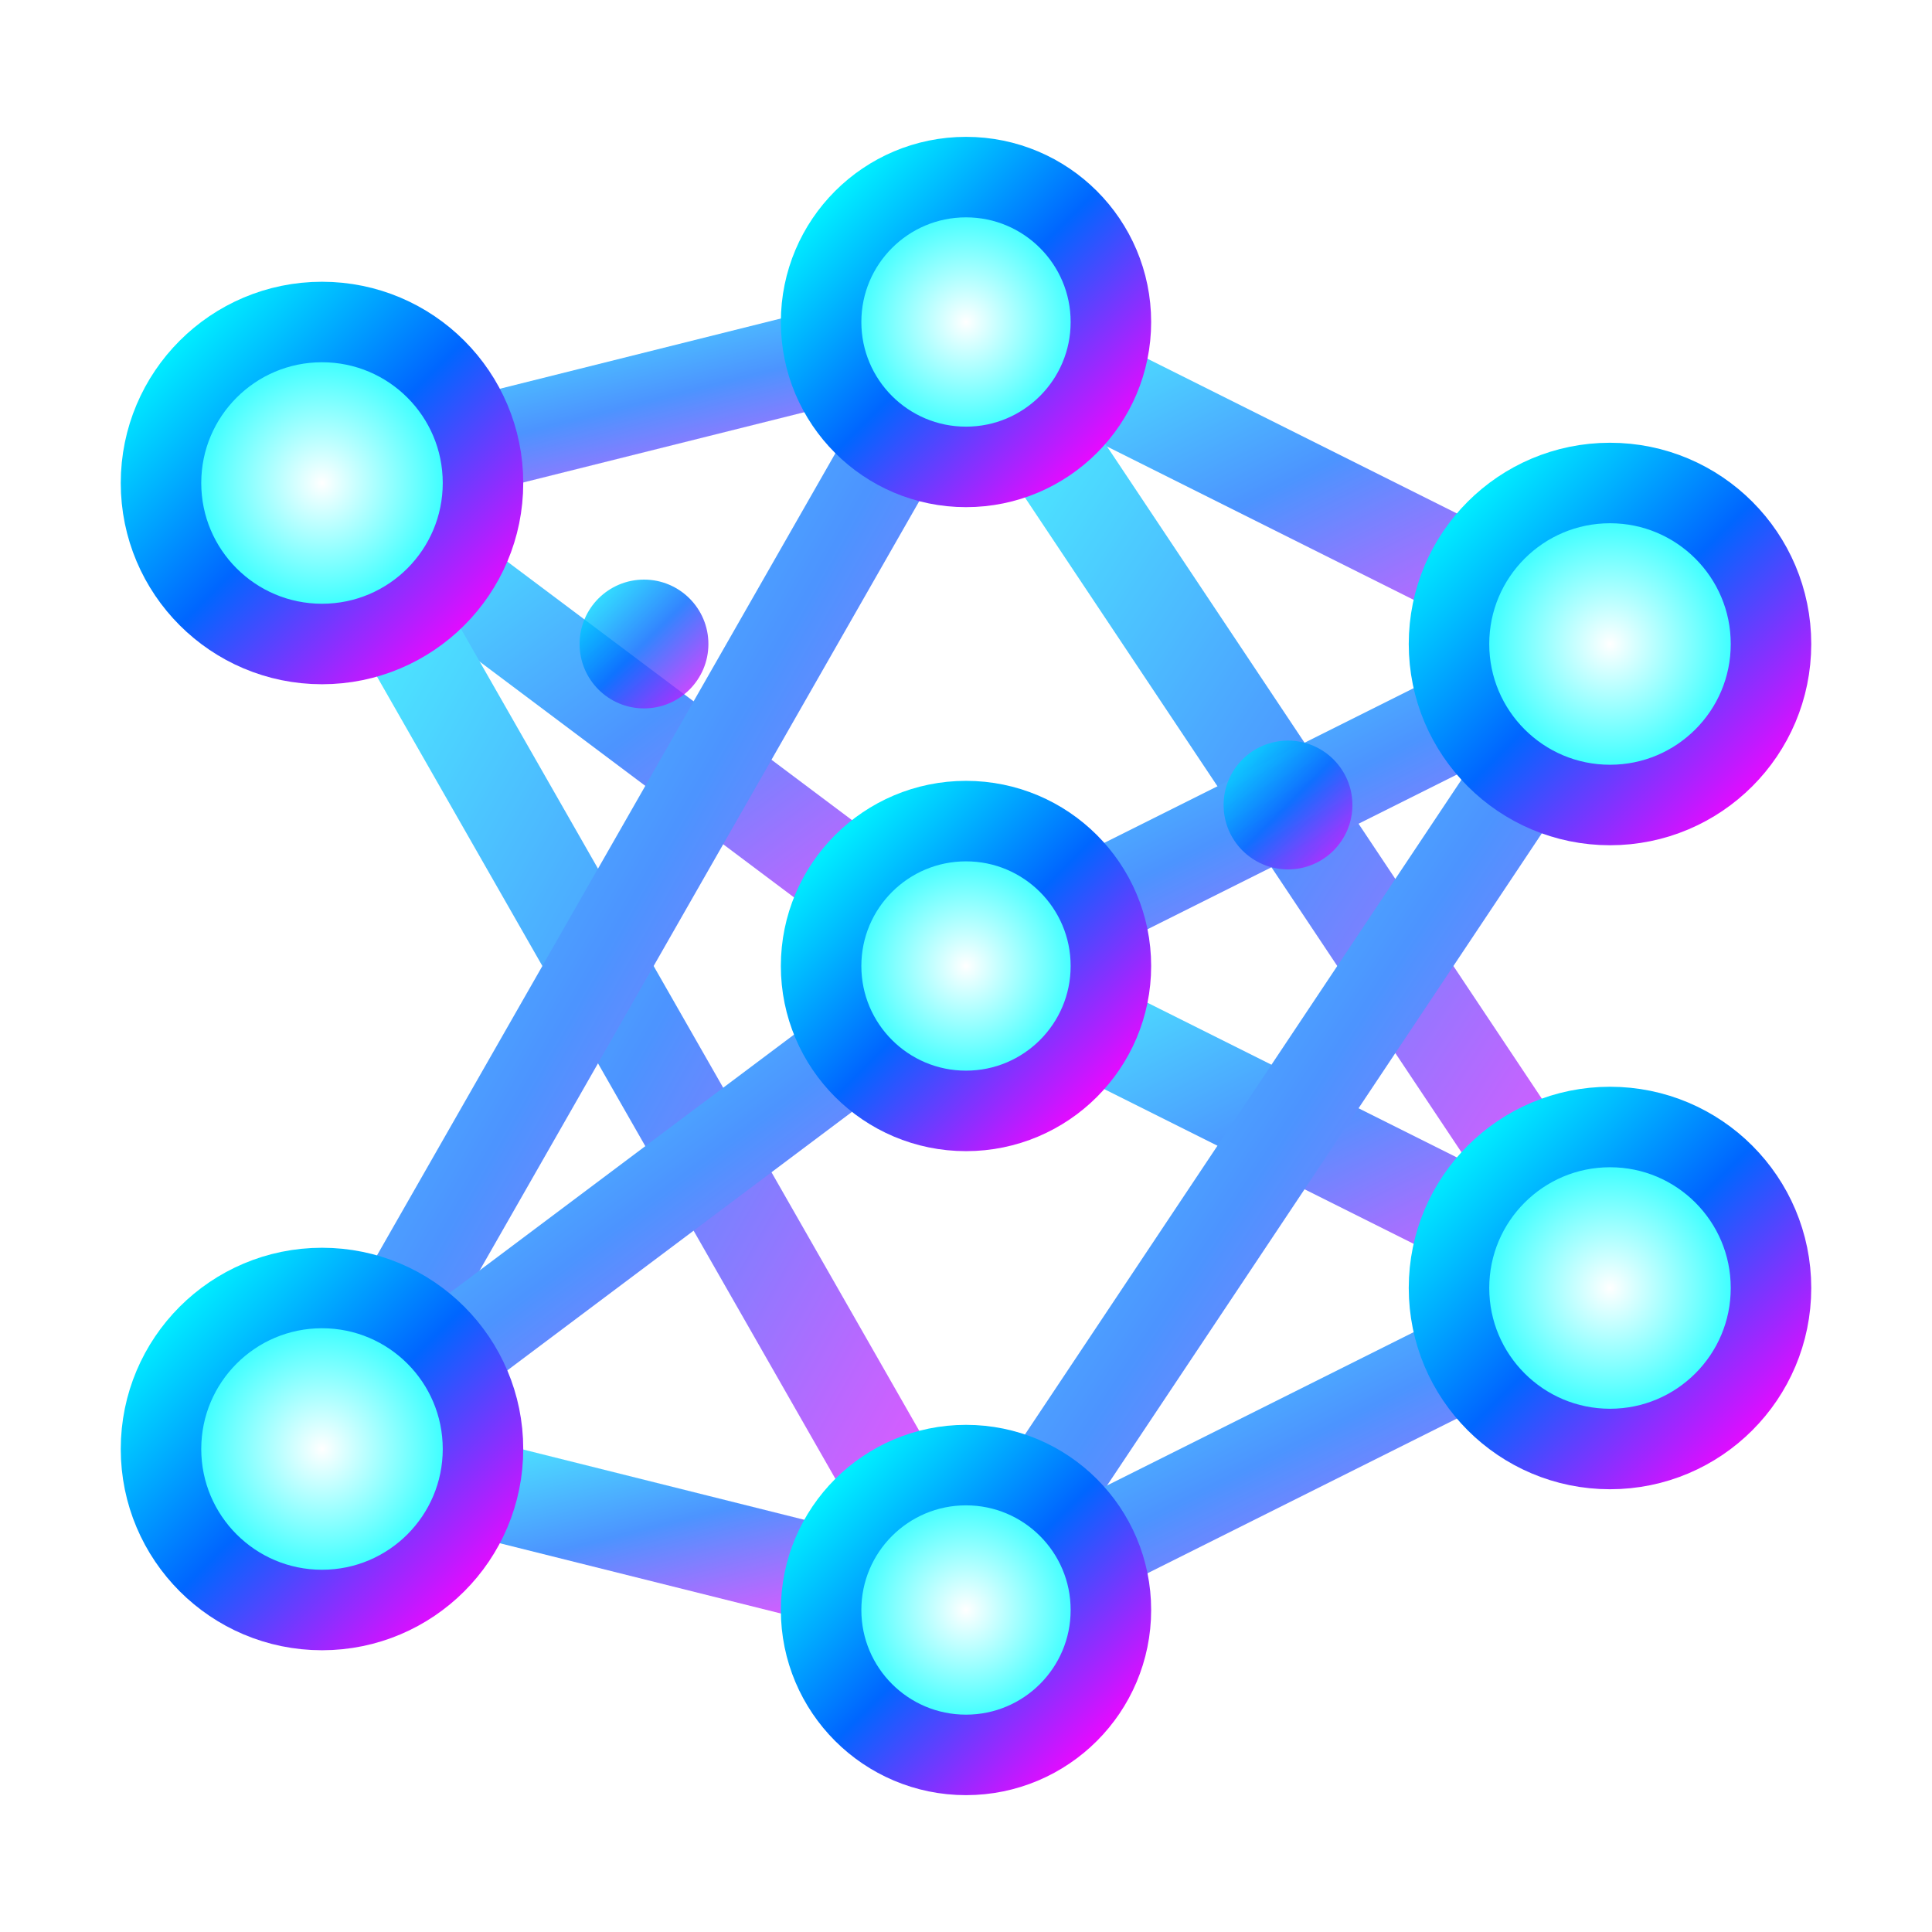 <svg xmlns="http://www.w3.org/2000/svg" fill="none" viewBox="0 0 24 24">
  <defs>
    <linearGradient id="networkGradient" x1="0%" y1="0%" x2="100%" y2="100%">
      <stop offset="0%" style="stop-color:#00FFFF;stop-opacity:1" />
      <stop offset="50%" style="stop-color:#0066FF;stop-opacity:1" />
      <stop offset="100%" style="stop-color:#FF00FF;stop-opacity:1" />
    </linearGradient>
    <radialGradient id="nodeGradient" cx="50%" cy="50%" r="50%">
      <stop offset="0%" style="stop-color:#FFFFFF;stop-opacity:1" />
      <stop offset="100%" style="stop-color:#00FFFF;stop-opacity:1" />
    </radialGradient>
    <filter id="networkGlow">
      <feGaussianBlur stdDeviation="1" result="coloredBlur"/>
      <feMerge> 
        <feMergeNode in="coloredBlur"/>
        <feMergeNode in="SourceGraphic"/>
      </feMerge>
    </filter>
  </defs>
  
  <!-- Network connections -->
  <g stroke="url(#networkGradient)" stroke-width="1.2" fill="none" opacity="0.7" filter="url(#networkGlow)">
    <!-- Layer 1 to Layer 2 -->
    <line x1="4" y1="6" x2="12" y2="4"/>
    <line x1="4" y1="6" x2="12" y2="12"/>
    <line x1="4" y1="6" x2="12" y2="20"/>
    <line x1="4" y1="18" x2="12" y2="4"/>
    <line x1="4" y1="18" x2="12" y2="12"/>
    <line x1="4" y1="18" x2="12" y2="20"/>
    
    <!-- Layer 2 to Layer 3 -->
    <line x1="12" y1="4" x2="20" y2="8"/>
    <line x1="12" y1="4" x2="20" y2="16"/>
    <line x1="12" y1="12" x2="20" y2="8"/>
    <line x1="12" y1="12" x2="20" y2="16"/>
    <line x1="12" y1="20" x2="20" y2="8"/>
    <line x1="12" y1="20" x2="20" y2="16"/>
  </g>
  
  <!-- Neural nodes -->
  <g filter="url(#networkGlow)">
    <!-- Input layer -->
    <circle cx="4" cy="6" r="2" fill="url(#nodeGradient)" stroke="url(#networkGradient)" stroke-width="1"/>
    <circle cx="4" cy="18" r="2" fill="url(#nodeGradient)" stroke="url(#networkGradient)" stroke-width="1"/>
    
    <!-- Hidden layer -->
    <circle cx="12" cy="4" r="1.8" fill="url(#nodeGradient)" stroke="url(#networkGradient)" stroke-width="1"/>
    <circle cx="12" cy="12" r="1.8" fill="url(#nodeGradient)" stroke="url(#networkGradient)" stroke-width="1"/>
    <circle cx="12" cy="20" r="1.8" fill="url(#nodeGradient)" stroke="url(#networkGradient)" stroke-width="1"/>
    
    <!-- Output layer -->
    <circle cx="20" cy="8" r="2" fill="url(#nodeGradient)" stroke="url(#networkGradient)" stroke-width="1"/>
    <circle cx="20" cy="16" r="2" fill="url(#nodeGradient)" stroke="url(#networkGradient)" stroke-width="1"/>
  </g>
  
  <!-- Data flow indicators -->
  <g fill="url(#networkGradient)" opacity="0.8">
    <circle cx="8" cy="8" r="0.8">
      <animate attributeName="opacity" values="0;1;0" dur="2s" repeatCount="indefinite"/>
    </circle>
    <circle cx="16" cy="10" r="0.8">
      <animate attributeName="opacity" values="0;1;0" dur="2s" begin="0.5s" repeatCount="indefinite"/>
    </circle>
  </g>
</svg>